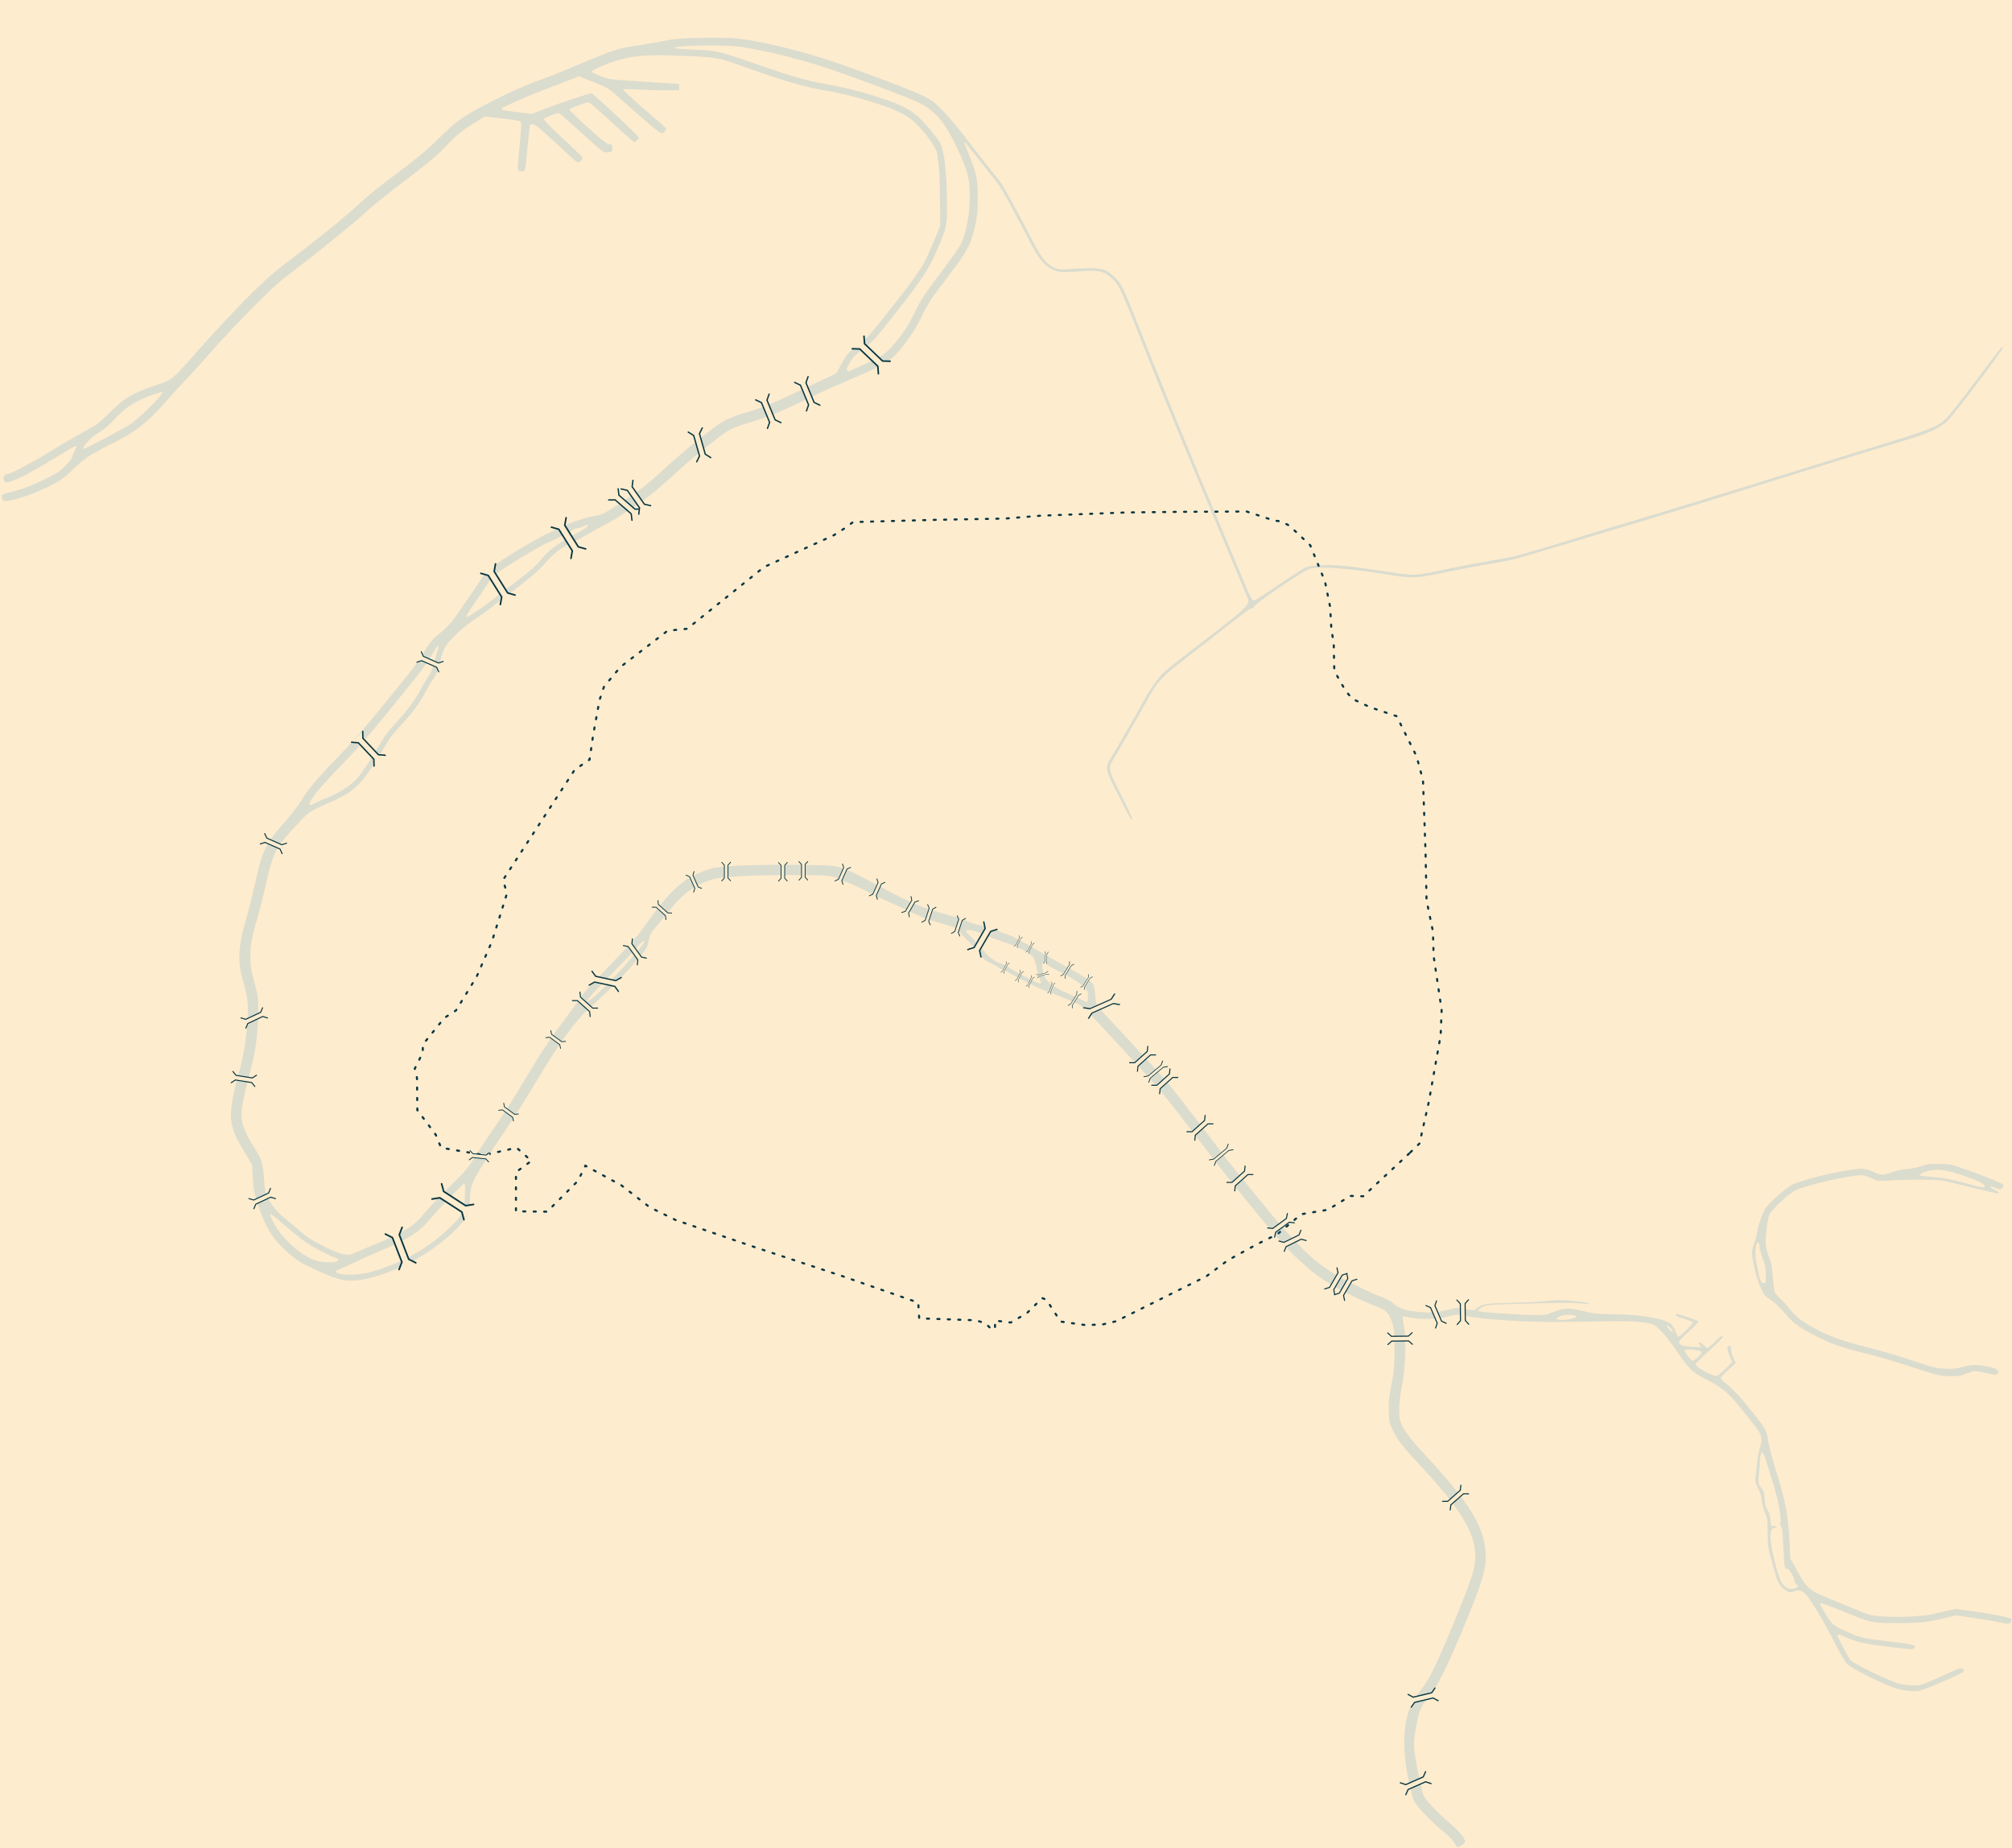 <svg xmlns:dc="http://purl.org/dc/elements/1.1/" xmlns:cc="http://creativecommons.org/ns#" xmlns:rdf="http://www.w3.org/1999/02/22-rdf-syntax-ns#" xmlns:svg="http://www.w3.org/2000/svg" xmlns="http://www.w3.org/2000/svg" xmlns:xlink="http://www.w3.org/1999/xlink" xmlns:sodipodi="http://sodipodi.sourceforge.net/DTD/sodipodi-0.dtd" xmlns:inkscape="http://www.inkscape.org/namespaces/inkscape" version="1.0" width="1927" height="1770" id="svg2" sodipodi:version="0.32" inkscape:version="0.48.3.1 r9886" sodipodi:docname="geometromap.svg" inkscape:output_extension="org.inkscape.output.svg.inkscape" style="display:inline" inkscape:export-filename="/home/nojhan/code/geometromap/geometromap_solarized_sombre.png" inkscape:export-xdpi="186.82001" inkscape:export-ydpi="186.82001">
    <title id="title4078">Geographically accurate Paris metro map</title>
    <sodipodi:namedview inkscape:window-height="1126" inkscape:window-width="1914" inkscape:pageshadow="2" inkscape:pageopacity="1" guidetolerance="10.0" gridtolerance="10.0" objecttolerance="10.0" borderopacity="1.0" bordercolor="#666666" pagecolor="#fdf6e3" id="base" showgrid="false" inkscape:zoom="1.1050847" inkscape:cx="1426.3767" inkscape:cy="1250.9124" inkscape:window-x="1280" inkscape:window-y="44" inkscape:current-layer="layer31" showguides="true" inkscape:guide-bbox="true" inkscape:window-maximized="0" inkscape:snap-grids="false" inkscape:snap-to-guides="true" inkscape:object-paths="false" inkscape:snap-bbox="true" borderlayer="true"/>
    <defs id="defs3">
        <inkscape:path-effect effect="spiro" id="path-effect7625" is_visible="true"/>
        <inkscape:path-effect effect="spiro" id="path-effect6887" is_visible="true"/>
        <inkscape:path-effect effect="spiro" id="path-effect7582" is_visible="true"/>
        <inkscape:path-effect effect="spiro" id="path-effect6436" is_visible="false"/>
        <inkscape:path-effect effect="spiro" id="path-effect5690" is_visible="true"/>
        <inkscape:path-effect effect="spiro" id="path-effect6701" is_visible="true"/>
        <marker inkscape:stockid="Arrow1Sstart" orient="auto" refY="0.0" refX="0.0" id="marker8620" style="overflow:visible">
            <path id="path8375" d="M 0.0,0.0 L 5.0,-5.0 L -12.5,0.0 L 5.0,5.0 L 0.0,0.0 z " style="fill-rule:evenodd;stroke:#000000;stroke-width:1.0pt;marker-start:none" transform="scale(0.2) translate(6,0)"/>
        </marker>
        <marker inkscape:stockid="Arrow1Lend" orient="auto" refY="0.0" refX="0.0" id="Arrow1Lend" style="overflow:visible;">
            <path id="path5972" d="M 0.0,0.0 L 5.0,-5.0 L -12.5,0.0 L 5.0,5.0 L 0.0,0.0 z " style="fill-rule:evenodd;stroke:#000000;stroke-width:1.0pt;marker-start:none;" transform="scale(0.8) rotate(180) translate(12.5,0)"/>
        </marker>
        <inkscape:path-effect effect="spiro" id="path-effect5704" is_visible="false"/>
        <marker refX="0" refY="0" orient="auto" style="overflow:visible" id="Arrow1Sstart">
            <path d="M 0,0 L 5,-5 L -12.5,0 L 5,5 L 0,0 z" transform="matrix(0.2,0,0,0.2,1.2,0)" style="fill-rule:evenodd;stroke:#000000;stroke-width:1pt;marker-start:none" id="path4065"/>
        </marker>
        <marker refX="0" refY="0" orient="auto" style="overflow:visible" id="Arrow1Send">
            <path d="M 0,0 L 5,-5 L -12.5,0 L 5,5 L 0,0 z" transform="matrix(-0.2,0,0,-0.2,-1.2,0)" style="fill-rule:evenodd;stroke:#000000;stroke-width:1pt;marker-start:none" id="path4062"/>
        </marker>
        <marker refX="0" refY="0" orient="auto" style="overflow:visible" id="Arrow1Send-3">
            <path inkscape:connector-curvature="0" d="M 0,0 5,-5 -12.5,0 5,5 0,0 z" transform="matrix(-0.2,0,0,-0.2,-1.2,0)" style="fill-rule:evenodd;stroke:#000000;stroke-width:1pt;marker-start:none" id="path4062-9"/>
        </marker>
        <marker refX="0" refY="0" orient="auto" style="overflow:visible" id="Arrow1Sstart-4">
            <path inkscape:connector-curvature="0" d="M 0,0 5,-5 -12.5,0 5,5 0,0 z" transform="matrix(0.2,0,0,0.2,1.2,0)" style="fill-rule:evenodd;stroke:#000000;stroke-width:1pt;marker-start:none" id="path4065-8"/>
        </marker>
        <marker refX="0" refY="0" orient="auto" style="overflow:visible" id="marker6667">
            <path inkscape:connector-curvature="0" d="M 0,0 5,-5 -12.5,0 5,5 0,0 z" transform="matrix(-0.2,0,0,-0.2,-1.2,0)" style="fill-rule:evenodd;stroke:#000000;stroke-width:1pt;marker-start:none" id="path6669-1"/>
        </marker>
        <marker refX="0" refY="0" orient="auto" style="overflow:visible" id="marker6671">
            <path inkscape:connector-curvature="0" d="M 0,0 5,-5 -12.5,0 5,5 0,0 z" transform="matrix(0.2,0,0,0.2,1.2,0)" style="fill-rule:evenodd;stroke:#000000;stroke-width:1pt;marker-start:none" id="path6673"/>
        </marker>
        <marker refX="0" refY="0" orient="auto" style="overflow:visible" id="Arrow1Sstart-6">
            <path inkscape:connector-curvature="0" d="M 0,0 5,-5 -12.5,0 5,5 0,0 z" transform="matrix(0.2,0,0,0.2,1.2,0)" style="fill-rule:evenodd;stroke:#000000;stroke-width:1pt;marker-start:none" id="path4065-1"/>
        </marker>
        <marker refX="0" refY="0" orient="auto" style="overflow:visible" id="Arrow1Sstart-1">
            <path inkscape:connector-curvature="0" d="M 0,0 5,-5 -12.5,0 5,5 0,0 z" transform="matrix(0.2,0,0,0.2,1.2,0)" style="fill-rule:evenodd;stroke:#000000;stroke-width:1pt;marker-start:none" id="path4065-5"/>
        </marker>
        <inkscape:path-effect effect="spiro" id="path-effect7582-4" is_visible="true"/>
    </defs>
    <g inkscape:groupmode="layer" id="layer31" inkscape:label="Fond" style="display:inline">
        <rect style="color:#000000;fill:#feecce;fill-opacity:1;fill-rule:nonzero;stroke:none;stroke-width:3.2;marker:none;visibility:visible;display:inline;overflow:visible;enable-background:accumulate" id="rect4903" width="1947.362" height="1791.718" x="-7.239" y="-12.669" rx="8.152" ry="8.152"/>
        <path style="fill:#feecce;stroke:none" d="m 440.756,223.04 c 11.92,-23.779 42.163,-34.126 67.258,-42.943 24.782,-8.706 54.927,-20.348 78.345,-8.452 14.286,7.257 17.162,27.157 24.021,41.637 12.334,26.037 15.32,56.402 30.571,80.845 17.586,28.184 50.261,44.7 68.239,72.636 18.002,27.975 19.886,64.353 37.887,92.328 8.745,13.591 19.049,27.522 33.194,35.338 10.902,6.024 25.242,12.112 36.672,7.164 8.02,-3.471 11.845,-13.717 13.946,-22.2 2.461,-9.934 -0.3,-20.58 -2.309,-30.615 -3.165,-15.811 -12.276,-30.065 -15.209,-45.92 -1.029,-5.564 -3.425,-11.956 -0.781,-16.959 8.955,-16.943 35.685,-16.328 48.945,-30.165 9.81,-10.236 11.753,-26.173 20.755,-37.126 30.59,-37.219 83.094,-53.732 110.106,-93.623 14.864,-21.95 17.948,-49.924 25.343,-75.381 8.054,-27.727 1.456,-62.571 20.681,-84.113 16.513,-18.504 45.063,-27.986 69.771,-25.838 20.325,1.767 44.071,12.431 52.867,30.839 14.469,30.276 -6.258,67.166 -15.156,99.52 -7.464,27.142 -13.188,57.096 -31.763,78.247 -24.22,27.579 -64.82,34.6 -95.825,54.245 -20.983,13.295 -50.528,20.384 -60.892,42.959 -6.926,15.086 -5.129,36.236 4.756,49.573 14.942,20.16 44.709,25.537 69.605,28.677 33.237,4.192 69.456,0.767 99.519,-14.014 29.97,-14.736 47.365,-47.106 71.644,-70.038 18.471,-17.447 33.694,-39.787 56.303,-51.38 21.199,-10.871 46.568,-19.416 69.932,-14.755 18.549,3.7 41.941,13.834 46.777,32.119 9.384,35.48 -29.949,67.138 -48.086,99.044 -22.35,39.318 -69.9,68.37 -74.562,113.356 -1.363,13.153 2.89,30.656 14.541,36.91 35.967,19.308 81.268,-11.986 119.77,-25.548 38.302,-13.492 76.256,-30.542 108.772,-54.869 26.332,-19.702 37.673,-58.091 67.49,-71.967 25.934,-12.069 63.357,-22.473 85.691,-4.601 14.463,11.573 18.059,38.492 9.26,54.792 -11.838,21.93 -49.819,13.5 -68.465,30.034 -21.518,19.082 -23.091,54.408 -43.864,74.299 -21.983,21.05 -62.497,18.476 -80.565,42.968 -17.916,24.285 -17.776,58.728 -17.132,88.9 0.697,32.649 -0.983,72.758 22.626,95.32 21.05,20.116 57.878,8.091 85.813,16.298 16.055,4.717 36.724,5.253 46.549,18.799 7.727,10.652 6.44,26.775 2.686,39.388 -5.227,17.56 -17.801,33.816 -33.121,43.863 -29.776,19.527 -71.418,10.344 -103.84,25.065 -9.914,4.501 -20.837,9.665 -26.669,18.86 -5.031,7.933 -9.009,19.299 -4.909,27.75 6.595,13.593 25.315,17.642 39.943,21.422 17.323,4.477 35.807,-0.266 53.672,0.725 22.061,1.223 48.116,-6.576 65.973,6.437 8.246,6.009 10.837,17.973 12.162,28.09 9.718,74.186 -42.073,147.72 -33.121,222.002 3.059,25.381 15.119,49.535 29.014,70.994 15.752,24.326 47.67,36.704 59.978,62.942 20.318,43.313 -1.987,98.48 16.602,142.562 14.867,35.255 60.036,52.877 72.373,89.096 6.668,19.576 13.217,47.584 -1.59,62.02 -29.572,28.831 -87.852,20.183 -123.902,0.03 -32.437,-18.133 -44.306,-60.584 -58.371,-94.98 -11.123,-27.202 -15.544,-56.843 -19.694,-85.936 -3.63,-25.447 3.144,-52.435 -4.476,-76.985 -4.445,-14.32 -12.427,-28.141 -23.274,-38.492 -14.49,-13.826 -35.478,-18.619 -52.815,-28.645 -39.429,-22.802 -75.998,-50.53 -116.372,-71.614 -34.87,-18.209 -68.931,-49.578 -108.194,-47.134 -20.82,1.296 -48.333,11.793 -53.832,31.916 -4.577,16.747 20.752,28.837 25.065,45.654 2.743,10.694 1.718,22.215 0,33.121 -11.177,70.935 -19.442,150.529 -66.243,204.994 -10.001,11.639 -26.242,17.063 -41.178,20.589 -30.493,7.198 -64.597,10.841 -93.993,0 -15.092,-5.566 -28.349,-17.584 -36.702,-31.331 -21.951,-36.124 -25.15,-81.408 -28.645,-123.534 -2.263,-27.271 4.687,-54.574 5.111,-81.936 0.349,-22.496 4.328,-45.905 -2.109,-67.463 -2.301,-7.707 -5.606,-16.601 -12.594,-20.583 -17.974,-10.242 -48.003,-16.058 -62.056,-0.876 -3.055,3.3 2.829,9.232 1.23,13.435 -10.222,26.873 -42.143,39.125 -62.963,58.954 -19.253,18.337 -33.022,44.638 -57.291,55.501 -22.664,10.144 -49.605,7.978 -74.299,5.371 -38.315,-4.045 -75.466,-17.338 -111.001,-32.226 -20.824,-8.725 -41.734,-18.671 -59.081,-33.121 -14.002,-11.664 -28.726,-24.931 -34.912,-42.073 -5.267,-14.595 -1.677,-31.123 0,-46.549 2.443,-22.474 12.541,-43.721 14.572,-66.236 1.085,-12.023 -5.958,-25.043 -1.326,-36.191 2.41,-5.8 13.75,-6.516 13.831,-12.797 0.075,-5.811 -6.875,-10.656 -12.487,-12.168 -9.501,-2.558 -18.792,6.926 -28.628,7.199 -5.869,0.163 -11.435,-3.725 -17.294,-3.341 -21.656,1.419 -42.321,10.952 -61.767,20.589 -21.357,10.584 -38.991,27.456 -59.081,40.283 -18.159,11.594 -34.828,27.056 -55.501,33.121 -17.475,5.128 -37.382,7.708 -54.605,1.79 -17.632,-6.059 -31.258,-21.299 -42.968,-35.807 -18.19,-22.537 -32.924,-48.973 -40.283,-76.985 -4.779,-18.191 -6.977,-38.317 -1.79,-56.396 9.015,-31.422 34.005,-56.079 54.605,-81.461 10.771,-13.271 27.512,-21.758 35.807,-36.702 15.208,-27.399 10.105,-62.475 22.379,-91.307 4.15,-9.749 11.545,-17.776 17.008,-26.855 8.345,-13.868 15.868,-28.216 24.079,-42.164 9.572,-16.259 20.424,-31.776 29.359,-48.394 8.741,-16.257 17.199,-32.775 23.652,-50.068 5.902,-15.819 20.539,-33.361 13.654,-48.777 -8.152,-18.253 -36.421,-16.62 -53.798,-26.504 -3.496,-1.989 -8.195,-3.044 -10.115,-6.578 -2.154,-3.965 -1.397,-9.242 -0.014,-13.537 3.37,-10.468 11.452,-19.045 19.275,-26.774 22.403,-22.134 55.238,-31.831 77.338,-54.267 20.223,-20.531 37.954,-44.727 48.582,-71.514 10.265,-25.872 12.009,-54.644 13.198,-82.452 1.419,-33.175 -22.166,-69.665 -7.286,-99.349 z" id="path8228" inkscape:connector-curvature="0" sodipodi:nodetypes="ssssssssssssssssssssssssssssssssssssssssssssssssssssssssssssssssssssssssssssssssssssssssssssssssssssssssssssssssssssss"/>
        
    </g>
    <g inkscape:groupmode="layer" id="layer30" inkscape:label="Paris intra-muros" style="display:inline">
        <path inkscape:connector-curvature="0" style="fill:none;stroke:#073642;stroke-width:2;stroke-linecap:round;stroke-miterlimit:4;stroke-opacity:1;stroke-dasharray:2, 8;stroke-dashoffset:0;display:inline" d="m 1349.638,1104.661 -44.005,40.927 -12.309,-0.308 -21.541,13.232 -25.541,4.308 -22.772,19.079 -18.771,9.232 -28.618,15.694 -20.617,15.386 -86.47,43.081 -12.924,3.077 -16.309,0.616 -24.003,-3.385 -13.54,-20.925 -4,-1.539 -14.771,14.463 -15.386,8.924 -15.078,-1.846 0,8.309 -4,-0.615 -4.924,-4.924 -9.232,-3.077 -54.467,-1.846 -0.923,-15.079 -72.315,-25.233 -85.547,-28.311 -74.469,-25.541 -24.926,-12.309 -27.08,-20.925 -34.465,-18.771 -7.078,14.463 -29.542,29.541 -29.849,-0.308 0,-37.542 14.771,-10.77 -14.155,-12.617 -31.08,7.078 -41.235,-7.078 -5.231,-12.617 -17.54,-23.387 -0.308,-30.772 -2.154,-8.924 7.693,-15.386 0,-7.693 20.704,-25.589 11.098,-7.108 19.625,-32.041 14.737,-33.83 14.495,-46.292 -3.859,-12.72 68.76,-105.681 14.181,-9.632 3.353,-23.136 6.154,-33.85 4.308,-12.924 15.694,-18.771 45.235,-34.773 18.771,-1.846 73.546,-59.083 66.776,-30.465 11.078,-7.078 7.385,-5.539 78.47,-2.154 67.084,-1.231 34.465,-2.77 82.162,-3.077 52.928,-0.615 61.852,-0.308 26.157,8.616 7.078,0.923 7.693,4 20.002,18.771 14.155,34.773 4.923,24.31 1.231,22.464 2.154,11.078 0.615,27.695 10.77,19.079 6.462,7.693 16.925,8.001 25.541,8.616 19.079,38.465 6.154,22.772 2.462,69.546 0.923,45.543 6.154,29.849 0.615,23.387 7.693,51.698 -0.923,24.31 -11.386,64.007 -8.924,39.696 z" id="path9491" sodipodi:nodetypes="cccccccccccccccccccccccccccccccccccccccccccccccccccccccccccccccccccccccccccccccccccccccccccc"/>
    </g>
    <g style="display:inline" inkscape:label="Seine" id="g6305" inkscape:groupmode="layer">
        <path inkscape:connector-curvature="0" d="m 1392.718,1764.592 c -1.53,-2.422 -4.905,-6.114 -7.5,-8.204 -15.886,-12.794 -29.427,-27.207 -31.894,-33.95 -0.591,-1.616 -2.568,-9.914 -4.393,-18.439 -7.499,-35.034 -4.19,-65.819 8.75,-81.409 6.575,-7.921 11.025,-15.116 16.759,-27.091 10.065,-21.023 30.111,-70.145 35.531,-87.064 9.292,-29.008 -2.057,-53.633 -47.024,-102.024 -19.416,-20.896 -24.494,-27.303 -28.855,-36.412 -3.346,-6.988 -3.614,-8.259 -3.924,-18.614 -0.272,-9.099 0.181,-13.723 2.5,-25.5 2.506,-12.727 2.833,-16.576 2.833,-33.386 0,-16.908 -0.247,-19.787 -2.246,-26.143 -2.591,-8.238 -6.152,-12.053 -13.899,-14.888 -17.563,-6.428 -42.625,-19.199 -54.855,-27.955 -16.64,-11.912 -32.944,-27.904 -52.125,-51.127 -24.359,-29.493 -41.277,-50.678 -59.401,-74.387 -42.474,-55.561 -38.297,-50.579 -82.714,-98.667 -29.59,-32.036 -33.048,-35.446 -38.83,-38.292 -5.477,-2.696 -20.759,-8.884 -33.829,-13.697 -4.331,-1.595 -22.344,-10.764 -30.101,-15.321 -2.75,-1.616 -5.569,-2.957 -6.265,-2.98 -0.696,-0.023 -3.621,-1.591 -6.5,-3.484 -2.879,-1.893 -6.418,-3.729 -7.863,-4.078 C 944.231,920.841 934,910.931 934,909.012 c 0,-0.564 -4.388,-5.485 -9.75,-10.935 l -9.75,-9.91 -10.5,-3.125 c -19.081,-5.68 -18.666,-5.517 -41,-16.046 -9.625,-4.537 -19.075,-8.687 -21,-9.222 -1.925,-0.535 -4.175,-1.555 -5,-2.266 C 833.705,854.669 810.844,844 808.054,844 c -1.684,0 -3.782,-0.864 -4.831,-1.991 -3.029,-3.252 -10.904,-4.009 -41.61,-4.003 -41.947,0.008 -70.321,1.477 -79.114,4.096 -16.372,4.876 -29.123,14.077 -41.233,29.752 -3.674,4.756 -8.949,11.147 -11.723,14.203 -5.982,6.592 -7.091,8.667 -8.517,15.943 -1.243,6.343 -3.045,8.818 -20.155,27.68 -11.797,13.006 -21.735,22.793 -36.846,36.292 -13.084,11.688 -28.39,32.924 -51.461,71.403 -13.488,22.497 -24.307,39.335 -36.834,57.328 -3.524,5.061 -10.298,15.651 -15.053,23.533 C 451.215,1133.918 450,1137.64 450,1150.94 c 0,10.153 -2.823,15.835 -12.912,25.987 -21.157,21.29 -51.547,38.658 -81.588,46.629 -14.872,3.946 -25.336,3.824 -36.5,-0.426 -4.675,-1.78 -11.65,-4.732 -15.5,-6.561 -3.85,-1.829 -9.475,-4.49 -12.5,-5.915 -3.025,-1.424 -9.325,-5.91 -14,-9.969 -15.37,-13.344 -22.584,-24.639 -29.683,-46.474 -3.929,-12.083 -4.544,-15.217 -5.183,-26.384 l -0.725,-12.671 -6.729,-11.01 c -14.515,-23.75 -16.05,-32.129 -10.645,-58.119 1.198,-5.76 3.499,-14.76 5.113,-20 5.619,-18.239 9.548,-52.111 7.814,-67.371 -0.513,-4.512 -2.026,-11.858 -3.363,-16.324 -6.495,-21.699 -5.895,-35.283 2.865,-64.832 1.956,-6.6 5.146,-19.2 7.088,-28 8.016,-36.322 10.065,-40.65 29.833,-63 5.838,-6.6 12.925,-15.913 15.751,-20.695 6.029,-10.206 15.18,-20.922 37.838,-44.31 9.28,-9.579 25.514,-28.156 37.026,-42.369 11.275,-13.921 24.021,-29.657 28.325,-34.968 4.303,-5.312 10.591,-14.331 13.971,-20.043 4.02,-6.791 7.692,-11.636 10.612,-14 13.881,-11.238 15.31,-12.961 34.512,-41.615 7.003,-10.45 13.936,-20.302 15.407,-21.893 5.367,-5.806 44.348,-29.721 59.937,-36.771 3.706,-1.676 9.213,-4.294 12.238,-5.818 7.215,-3.635 22.899,-8.702 30.718,-9.925 7.083,-1.107 10.467,-2.901 29.282,-15.522 16.397,-10.999 20.432,-14.226 39.105,-31.269 18.625,-16.999 46.038,-38.892 55.255,-44.128 4.28,-2.431 12.148,-5.508 19.64,-7.681 16.871,-4.892 26.583,-8.889 59.724,-24.573 l 28.224,-13.358 4.276,-7.889 c 5.608,-10.348 8.676,-13.866 18.169,-20.832 7.95,-5.834 9.996,-8.188 37.728,-43.397 11.774,-14.949 21.521,-28.846 24.882,-35.475 1.542,-3.041 5.434,-11.816 8.65,-19.5 L 900.5,216.5 900.313,191.662 c -0.179,-23.854 -1.269,-38.939 -3.387,-46.896 -1.26,-4.732 -11.414,-18.389 -19.694,-26.486 -7.852,-7.679 -17.243,-12.539 -36.206,-18.737 C 822.755,93.572 806.997,89.553 791.822,86.994 770.629,83.42 748.718,76.987 708.5,62.53 688.157,55.217 686.89,54.995 657.354,53.601 c -43.952,-2.076 -59.506,0.027 -85.074,11.498 -3.931,1.764 -6.241,3.329 -5.696,3.859 0.504,0.491 4.467,2.296 8.805,4.012 7.431,2.938 9.23,3.204 31,4.576 12.711,0.801 27.836,1.794 33.611,2.205 L 650.5,80.5 l 0,3 0,3 -14,0 c -7.7,0 -19.738,-0.359 -26.75,-0.798 -8.055,-0.504 -12.75,-0.444 -12.75,0.164 0,1.053 19.638,18.764 32.75,29.536 4.537,3.728 8.25,7.343 8.25,8.033 0,0.69 -0.895,2.065 -1.988,3.054 -1.924,1.741 -2.112,1.714 -5.81,-0.85 -3.606,-2.499 -23.912,-20.022 -40.379,-34.845 -6.765,-6.09 -8.729,-7.209 -21.386,-12.185 L 554.5,73.131 541,78.394 c -7.425,2.895 -17.55,6.743 -22.5,8.551 -9.598,3.506 -35.138,14.722 -37.292,16.377 -2.298,1.766 0.043,2.437 14.292,4.1 l 14,1.633 10.5,-4.08 c 18.068,-7.02 45.299,-16.075 46.713,-15.532 2.191,0.841 45.284,40.952 45.285,42.151 0.002,1.712 -3.78,4.706 -5.212,4.126 -0.708,-0.287 -10.364,-8.891 -21.459,-19.121 C 574.234,106.37 564.539,98 563.783,98 c -2.591,0 -18.164,5.641 -18.519,6.709 -0.196,0.587 7.545,8.205 17.201,16.929 13.2,11.926 18.36,15.986 20.796,16.362 2.94,0.454 3.239,0.823 3.239,4 0,3.39 -0.131,3.51 -4.155,3.803 -4.765,0.347 -3.195,1.512 -27.369,-20.297 -8.538,-7.703 -16.49,-14.83 -17.67,-15.838 -2.087,-1.782 -2.321,-1.771 -8.476,0.407 -3.481,1.232 -6.922,2.777 -7.646,3.435 -1.058,0.961 2.35,4.594 17.334,18.48 10.258,9.507 18.9,17.936 19.206,18.731 0.803,2.092 -3.114,5.725 -5.003,4.641 -0.826,-0.474 -10.1,-8.849 -20.61,-18.612 C 518.184,123.814 512.339,119 510.56,119 c -1.343,0 -2.651,0.338 -2.906,0.752 -0.255,0.413 -1.187,8.401 -2.07,17.75 C 502.89,166.032 503.364,164 499.406,164 c -3.345,0 -3.406,-0.076 -3.376,-4.25 0.017,-2.337 0.877,-12.8 1.913,-23.25 1.431,-14.436 1.604,-19.273 0.72,-20.138 -0.64,-0.626 -8.624,-1.944 -17.742,-2.929 l -16.579,-1.791 -7.921,4.791 c -12.475,7.545 -20.552,13.916 -27.383,21.602 -8.068,9.078 -19.619,18.765 -46.953,39.378 -12.039,9.079 -26.546,20.87 -32.238,26.203 -10.583,9.916 -47.273,39.627 -72.348,58.585 -10.847,8.202 -19.404,16.072 -38,34.951 -13.2,13.401 -29.815,31.112 -36.921,39.357 -7.107,8.245 -17.457,19.723 -23,25.506 -5.543,5.783 -14.749,15.821 -20.456,22.307 -18.068,20.532 -29.227,29.24 -52.122,40.672 -20.591,10.282 -25.889,13.781 -37,24.436 -9.484,9.095 -11.709,10.668 -23,16.261 -13.128,6.502 -26.266,11.306 -36.75,13.438 -6.76,1.375 -7.86,0.968 -8.414,-3.108 C 1.513,473.638 1.987,473.414 14,470.264 c 9.34,-2.449 16.368,-5.18 27.799,-10.802 13.318,-6.55 16.068,-8.329 21.245,-13.743 3.27,-3.421 5.949,-6.898 5.951,-7.727 0.003,-0.829 1.141,-3.642 2.53,-6.25 1.696,-3.187 2.106,-4.741 1.25,-4.74 C 72.073,427.003 65.2,430.878 57.5,435.614 28.395,453.515 11.861,462 6.086,462 4.908,462 3.976,461.04 3.565,459.404 2.809,456.392 4.39,454 7.137,454 c 2.985,0 24.762,-11.614 43.518,-23.208 9.435,-5.833 22.935,-13.684 30,-17.448 C 92.111,407.24 94.635,405.38 104,396.138 c 15.527,-15.323 21.734,-19.052 45.497,-27.33 16.669,-5.807 14.428,-3.907 43.324,-36.742 11.342,-12.888 30.535,-33.395 42.651,-45.571 17.653,-17.74 25.376,-24.668 38.88,-34.877 32.125,-24.285 58.319,-45.604 72.771,-59.225 4.742,-4.47 16.667,-14.116 26.5,-21.436 26.049,-19.392 35.689,-27.413 48.994,-40.766 13.861,-13.911 21.902,-19.463 46.631,-32.201 19.577,-10.084 34.849,-16.807 52.253,-23.004 6.6,-2.35 22.808,-8.905 36.019,-14.567 26.691,-11.44 37.282,-14.88 50.822,-16.51 C 613.378,43.303 624.475,41.433 633,39.753 c 13.978,-2.755 17.876,-3.1 39.691,-3.516 15.295,-0.292 27.982,-0.024 34.5,0.727 22.196,2.558 59.803,11.65 89.74,21.696 27.067,9.083 75.812,27.52 86.069,32.554 9.181,4.506 11.631,6.295 19.5,14.238 4.95,4.997 14.154,15.826 20.454,24.066 10.448,13.666 27.788,35.76 34.911,44.482 2.859,3.501 17.281,29.784 31.227,56.909 7.94,15.444 12.692,21.409 20.038,25.157 4.162,2.124 4.981,2.185 18.363,1.375 27.085,-1.639 31.272,-0.772 40.413,8.37 6.566,6.566 8.372,10.388 25.612,54.188 16.404,41.678 54.228,133.839 74.49,181.5 7.248,17.05 16.954,40.194 21.57,51.432 7.922,19.289 9.405,22.016 11.992,22.053 0.589,0.008 10.714,-6.57 22.5,-14.619 11.786,-8.049 23.455,-15.558 25.93,-16.688 3.497,-1.596 7.175,-2.147 16.5,-2.475 13.389,-0.47 27.347,0.949 62.5,6.355 26.119,4.017 26.265,4.011 56.543,-2.515 10.255,-2.21 28.165,-5.608 39.801,-7.55 11.636,-1.942 24.306,-4.458 28.157,-5.591 3.85,-1.132 9.25,-2.64 12,-3.35 5.666,-1.463 41.391,-12.237 55,-16.587 4.95,-1.582 30.15,-9.162 56,-16.845 25.85,-7.682 76.475,-23.192 112.5,-34.466 36.025,-11.274 85.737,-26.638 110.472,-34.141 48.028,-14.57 56.478,-17.947 64.641,-25.831 2.413,-2.33 15.117,-18.512 28.231,-35.959 13.114,-17.447 24.252,-31.974 24.75,-32.282 0.498,-0.308 0.906,0.111 0.906,0.931 0,2.309 -47.496,64.988 -52.986,69.925 -7.106,6.388 -17.547,11.459 -33.462,16.25 -51.234,15.423 -85.929,26.091 -143.552,44.138 -36.025,11.283 -89.35,27.643 -118.5,36.356 -29.15,8.713 -64.025,19.181 -77.5,23.263 -13.475,4.082 -26.3,7.893 -28.5,8.47 -2.2,0.577 -7.15,1.981 -11,3.12 -3.85,1.139 -12.648,2.97 -19.55,4.068 -13.883,2.208 -35.798,6.365 -57.95,10.992 -17.674,3.691 -24.338,3.78 -44.206,0.591 -41.189,-6.613 -66.951,-8.518 -76.693,-5.672 -6.082,1.777 -53.101,33.802 -53.101,36.168 0,1.182 -0.583,1.632 -1.75,1.351 -1.134,-0.273 -8.992,5.303 -22.328,15.844 -11.318,8.946 -29.993,23.539 -41.5,32.43 -23.224,17.943 -26.964,22.004 -36.691,39.835 -7.233,13.261 -29.056,51.365 -32.781,57.238 -4.896,7.72 -4.468,9.515 8.203,34.389 6.135,12.044 10.853,22.199 10.483,22.569 -1.103,1.103 -1.906,-0.274 -13.506,-23.148 -12.83,-25.3 -13.002,-26.108 -7.498,-35.106 5.212,-8.52 25.672,-44.166 32.109,-55.941 6.136,-11.225 13.232,-21.209 18.934,-26.642 2.102,-2.003 13.047,-10.736 24.322,-19.408 59.707,-45.919 58.775,-45.027 55.375,-53.029 -0.917,-2.157 -4.931,-11.797 -8.922,-21.422 -3.99,-9.625 -12.507,-29.875 -18.925,-45 -14.475,-34.109 -54.386,-130.615 -61.828,-149.5 -32.516,-82.519 -32.389,-82.236 -39.903,-88.992 -7.808,-7.02 -12.431,-8.072 -29.296,-6.666 -7.701,0.642 -16.477,0.887 -19.502,0.544 -11.081,-1.256 -19.142,-8.632 -27.871,-25.505 -17.686,-34.184 -30.081,-56.672 -33.22,-60.268 -1.975,-2.262 -9.548,-11.764 -16.829,-21.114 -7.281,-9.35 -13.677,-17.158 -14.215,-17.352 -0.538,-0.194 -0.241,1.381 0.66,3.5 10.667,25.1 11.988,30.675 11.938,50.352 -0.039,15.302 -1.459,24.472 -6.041,39 -2.761,8.754 -8.669,17.998 -25.244,39.5 -13.359,17.329 -16.779,22.711 -24.47,38.5 -5.904,12.121 -18.537,29.237 -26.951,36.513 -4.84,4.186 -20.879,12.152 -44.258,21.982 -8.8,3.7 -22.075,9.661 -29.5,13.245 -35.716,17.244 -44.472,20.79 -69.5,28.14 -3.85,1.131 -9.754,3.694 -13.121,5.695 -8.005,4.76 -31.674,23.693 -47.206,37.761 -6.779,6.14 -16.454,14.703 -21.5,19.029 -10.899,9.344 -37.541,27.207 -50.174,33.641 -4.95,2.521 -11.025,5.882 -13.5,7.469 -2.475,1.587 -10.237,5.751 -17.249,9.254 -13.301,6.646 -14.723,7.803 -31.251,25.418 -3.3,3.517 -14.1,12.435 -24,19.818 -9.9,7.382 -20.25,15.275 -23,17.54 -2.75,2.265 -9.5,7.092 -15,10.728 -10,6.61 -21.354,16.892 -26.601,24.09 -2.823,3.873 -4.612,8.713 -6.902,18.678 -1.308,5.688 -4.223,12.351 -6.584,15.047 -0.745,0.851 -3.658,5.801 -6.473,11 -6.17,11.396 -12.921,20.559 -23.789,32.291 -8.743,9.437 -12.558,14.554 -16.151,21.662 -1.251,2.475 -6.545,10.891 -11.765,18.701 -12.866,19.252 -19.898,24.994 -42.572,34.757 -7.061,3.04 -14.695,6.775 -16.966,8.3 -4.953,3.326 -24.333,24.521 -29.481,32.242 -5.018,7.525 -8.234,17.155 -13.191,39.5 -2.318,10.45 -5.764,24.113 -7.657,30.361 -5.283,17.442 -6.59,24.64 -6.561,36.139 0.019,7.64 0.623,12.679 2.218,18.5 5.196,18.967 5.34,19.88 5.36,34 0.022,16.369 -2.55,37.964 -6.134,51.5 -9.555,36.085 -11.151,45.339 -9.331,54.108 1.413,6.805 5.275,15.074 11.593,24.82 7.065,10.899 8.472,15.405 9.357,29.969 0.593,9.767 1.254,13.616 2.937,17.103 3.479,7.208 9.239,14.394 15.694,19.578 3.3,2.651 9.15,7.58 13,10.954 9.316,8.164 13.958,11.208 27.017,17.718 12.199,6.08 19.212,8.188 23.851,7.17 1.7,-0.373 6.476,-2.232 10.612,-4.13 4.136,-1.898 10.379,-4.537 13.873,-5.864 9.032,-3.431 27.675,-12.832 34.127,-17.209 3.014,-2.044 8.376,-7.317 11.917,-11.717 3.541,-4.4 14.412,-15.875 24.159,-25.5 16.48,-16.275 18.33,-18.48 26.426,-31.5 4.788,-7.7 11.75,-18.275 15.472,-23.5 9.602,-13.48 17.802,-26.35 32.496,-51 14.287,-23.968 23.443,-37.685 37.114,-55.605 5.079,-6.658 9.964,-13.515 10.855,-15.237 2.479,-4.793 14.918,-18.706 35.458,-39.658 10.245,-10.45 21.135,-22.375 24.2,-26.5 3.066,-4.125 9.897,-13.357 15.18,-20.515 9.921,-13.442 20.67,-24.683 29.069,-30.4 6.733,-4.584 18.339,-9.789 25.843,-11.59 9.625,-2.311 42.519,-3.66 80.332,-3.294 29.217,0.282 34.985,0.589 41,2.182 3.85,1.02 7.675,2.262 8.5,2.76 0.825,0.498 3.922,2.041 6.882,3.428 2.96,1.387 12.635,6.402 21.5,11.143 34.086,18.234 41.034,21.119 70.636,29.335 6.314,1.752 13.657,4.237 16.318,5.52 2.661,1.284 6.937,2.644 9.501,3.023 2.564,0.379 8.938,2.26 14.163,4.18 5.225,1.92 11.525,4.232 14,5.138 6.026,2.206 8.881,3.732 31.291,16.731 10.565,6.128 21.909,12.544 25.209,14.258 11.372,5.906 22.077,12.768 24.927,15.978 1.46,1.645 2.084,4.345 2.575,11.145 0.545,7.551 1.032,9.405 3.073,11.691 1.334,1.494 9.175,9.952 17.425,18.794 27.235,29.191 45.42,49.14 50.99,55.935 6.56,8.003 50.053,64.557 53.492,69.556 1.324,1.925 10.551,13.4 20.504,25.5 9.953,12.1 20.834,25.375 24.181,29.5 9.447,11.644 27.426,31.06 35.236,38.054 12.644,11.32 24.014,18.724 43.597,28.389 10.45,5.157 20.8,9.928 23,10.603 6.146,1.883 11.68,4.867 15.161,8.172 4.36,4.141 14.279,6.808 27.839,7.488 9.165,0.459 12.501,0.189 20,-1.618 4.95,-1.193 10.019,-2.385 11.264,-2.65 1.245,-0.265 5.419,0.28 9.275,1.21 6.839,1.651 7.078,1.643 9.736,-0.323 6.567,-4.855 7.565,-5.021 34.225,-5.701 14.025,-0.357 29.83,-1.176 35.123,-1.818 7.439,-0.903 12.77,-0.89 23.497,0.06 7.631,0.676 14.326,1.684 14.877,2.241 0.677,0.683 -1.598,0.749 -6.997,0.203 -8.997,-0.91 -18.034,-0.857 -61,0.363 -25.46,0.723 -30.482,1.114 -33.187,2.582 -3.369,1.83 -4.877,3.515 -3.962,4.429 0.889,0.889 34.915,3.315 50.149,3.576 13.474,0.231 14.263,0.13 21,-2.681 9.984,-4.165 16.075,-4.392 28.648,-1.067 9.26,2.45 12.357,2.768 29.352,3.015 26.597,0.387 49.617,4.415 55.199,9.659 1.3,1.221 3.13,4.379 4.067,7.017 0.937,2.638 2.16,4.775 2.719,4.749 1.993,-0.093 14.935,-12.934 13.967,-13.857 -0.523,-0.5 -4.196,-1.864 -8.162,-3.032 -6.744,-1.986 -9.224,-3.462 -7.953,-4.734 0.762,-0.762 20.971,6.096 21.355,7.247 0.174,0.523 -3.96,4.762 -9.188,9.42 -5.227,4.658 -9.504,9.249 -9.504,10.201 0,2.676 3.293,3.85 12.648,4.51 l 8.59,0.606 -1.2,-2.243 c -1.94,-3.626 -0.272,-3.69 3.401,-0.131 l 3.409,3.304 2.826,-2.031 c 1.554,-1.117 4.176,-3.461 5.826,-5.208 3.859,-4.087 6.5,-5.584 6.5,-3.683 0,0.766 -5.85,6.662 -13,13.101 -7.15,6.44 -13,12.323 -13,13.074 0,2.937 16.726,12.042 20.408,11.109 1.151,-0.292 4.926,-3.394 8.389,-6.894 l 6.297,-6.363 -2.666,-6.146 c -2.716,-6.263 -2.704,-9.204 0.039,-9.204 1.563,0 1.921,1.017 1.555,4.42 -0.114,1.056 0.842,4.159 2.124,6.896 l 2.331,4.976 -7.239,6.622 c -3.982,3.642 -7.239,7.122 -7.239,7.734 0,0.612 2.138,2.843 4.75,4.959 7.503,6.076 14.725,13.893 25.632,27.739 13.408,17.022 13.248,16.728 15.084,27.655 0.878,5.225 4.264,18.05 7.525,28.5 9.016,28.9 11.84,43.748 12.931,68 l 0.72,16 6.768,12 c 10.498,18.613 9.657,18.003 44.09,31.992 9.9,4.022 19.716,8.05 21.814,8.95 5.824,2.5 28.148,3.775 44.448,2.537 7.479,-0.568 14.529,-1.22 15.668,-1.45 1.139,-0.23 7.383,-1.628 13.875,-3.106 l 11.804,-2.688 15.696,2.193 c 15.301,2.138 26.994,4.228 34.307,6.132 3.144,0.819 3.549,1.263 3.133,3.439 -0.569,2.978 -2.745,3.174 -11.745,1.06 -3.3,-0.775 -13.942,-2.588 -23.65,-4.028 l -17.65,-2.618 -9.85,2.466 c -16.372,4.099 -24.748,5.005 -46.35,5.015 -24.407,0.011 -24.23,0.05 -53,-11.748 -13.648,-5.597 -20.599,-7.992 -20.797,-7.166 -0.163,0.682 2.312,5.423 5.5,10.534 5.133,8.229 6.484,9.677 11.797,12.639 7.524,4.195 20.179,9.149 26.319,10.304 2.575,0.484 13.231,1.876 23.681,3.092 18.678,2.174 23.515,3.137 23.485,4.675 -0.066,3.35 -1.537,3.366 -25.924,0.282 -23.935,-3.026 -29.797,-4.395 -42.393,-9.897 -5.734,-2.505 -5.667,-2.496 -5.667,-0.696 0,1.744 10.374,21.236 12.628,23.727 3.18,3.514 37.352,19.904 46.872,22.481 2.75,0.745 8.552,1.359 12.894,1.366 7.806,0.012 8.102,-0.084 26.798,-8.654 17.179,-7.875 19.048,-8.523 20.475,-7.096 0.864,0.864 1.304,2.001 0.978,2.528 -1.293,2.092 -38.249,17.987 -43.306,18.627 -6.938,0.877 -18.304,-0.969 -26.838,-4.359 -15.617,-6.205 -38.392,-18.171 -41.833,-21.98 -1.867,-2.066 -7.109,-11.136 -11.649,-20.155 -10.312,-20.484 -23.416,-42.264 -28.018,-46.57 -3.707,-3.468 -6.137,-3.987 -10.646,-2.273 -3.654,1.389 -6.585,0.559 -10.662,-3.021 -4.338,-3.809 -5.85,-7.417 -10.688,-25.501 -3.724,-13.918 -4.004,-15.9 -4.004,-28.3 0,-10.454 -0.357,-14.024 -1.656,-16.534 -2.087,-4.033 -4.317,-12.31 -4.332,-16.078 -0.01,-1.583 -1.421,-5.74 -3.143,-9.238 -2.706,-5.497 -3.038,-7.008 -2.445,-11.123 0.378,-2.619 1.054,-8.812 1.503,-13.762 0.449,-4.95 1.549,-10.969 2.445,-13.376 0.895,-2.407 1.628,-5.865 1.628,-7.685 0,-6.214 0.061,-6.12 -20.88,-32.294 -10.008,-12.51 -18.896,-19.805 -31.77,-26.079 -12.835,-6.255 -16.964,-10.188 -28.366,-27.021 -9.94,-14.675 -18.808,-24.535 -23.295,-25.901 -8.363,-2.546 -22.861,-3.302 -51.189,-2.67 -15.95,0.356 -37.1,0.6 -47,0.543 -29.199,-0.169 -68.253,-2.941 -78.644,-5.583 -7.652,-1.946 -12.102,-1.808 -20.359,0.632 -8.324,2.459 -25.292,2.75 -35.287,0.605 -3.46,-0.743 -6.484,-1.036 -6.722,-0.653 -0.237,0.384 0.279,4.46 1.146,9.059 2.409,12.775 1.46,40.262 -1.996,57.805 -2.995,15.201 -3.414,27.664 -1.145,34.095 2.479,7.026 9.753,16.804 23.076,31.022 44.265,47.236 58.431,71.096 58.431,98.413 0,13.059 -4.451,26.844 -22.952,71.087 -15.888,37.995 -24.839,55.377 -33.903,65.838 -5.206,6.008 -6.655,9.434 -9.119,21.562 -3.812,18.763 -3.726,23.223 0.885,46.1 2.273,11.275 4.774,21.93 5.559,23.677 1.919,4.273 12.85,15.743 24.904,26.135 10.878,9.377 16.372,16.582 14.43,18.922 -0.98,1.181 -6.055,4.269 -7.006,4.264 -0.165,-10e-4 -1.552,-1.984 -3.082,-4.406 z m 328.696,-244.623 c 0.784,-0.797 0.552,-1.498 -0.837,-2.523 -1.058,-0.781 -1.968,-2.449 -2.023,-3.708 -0.149,-3.406 -5.47,-11.984 -7.057,-11.376 -2.143,0.822 -2.575,-1.82 -3.492,-21.359 -0.668,-14.22 -1.199,-18.714 -2.296,-19.41 -1.093,-0.694 -1.206,-1.63 -0.485,-4 1.206,-3.962 -2.639,-23.468 -7.818,-39.666 -2.01,-6.285 -4.653,-14.78 -5.874,-18.876 -3.345,-11.223 -5.519,-10.769 -6.043,1.262 -0.172,3.952 -0.636,9.511 -1.031,12.352 -0.873,6.284 -0.196,9.303 2.916,13.007 1.897,2.257 2.457,4.279 2.78,10.034 0.303,5.396 0.954,7.949 2.588,10.159 1.456,1.969 2.408,5.154 2.86,9.566 0.558,5.446 0.962,6.525 2.287,6.114 0.885,-0.275 2.285,-0.067 3.11,0.462 1.224,0.785 1.109,0.965 -0.628,0.977 -3.648,0.026 -4.798,2.619 -4.648,10.481 0.146,7.641 5.675,30.815 9.486,39.757 2.522,5.919 6.91,9.049 11.704,8.349 1.877,-0.274 3.902,-0.995 4.5,-1.602 z m -95.042,-220.472 c 2.238,-1.976 3.647,-4.005 3.34,-4.806 -0.608,-1.584 -14.537,-3.266 -15.884,-1.918 -1.116,1.116 5.298,10.216 7.173,10.176 0.825,-0.017 3.242,-1.571 5.372,-3.451 z M 1602,1275.056 c 0,-1.628 -4.792,-6.594 -5.592,-5.795 -0.419,0.418 0.527,2.106 2.102,3.75 3.112,3.249 3.49,3.47 3.49,2.045 z m -96.443,-12.175 c 5.361,-1.35 5.675,-2.56 0.895,-3.456 -5.93,-1.112 -15.453,1.112 -15.453,3.61 0,1.315 9.106,1.219 14.557,-0.154 z M 357.498,1217.543 c 28.91,-8.604 52.384,-22.038 73.179,-41.883 12.365,-11.799 14.001,-15.259 14.604,-30.874 0.408,-10.565 0.293,-11.627 -1.165,-10.83 -2.584,1.413 -25.973,25.817 -33.414,34.864 -9.125,11.095 -21.106,18.615 -46.202,29.004 -6.6,2.732 -17.4,7.546 -24,10.697 -6.6,3.151 -13.575,6.281 -15.5,6.954 -1.925,0.674 -3.381,1.629 -3.235,2.124 1.23,4.174 21.623,4.141 35.733,-0.058 z M 321.75,1208.37 c 2.386,-0.639 3.153,-3.37 0.947,-3.37 -1.739,0 -16.152,-7.01 -24.809,-12.066 -3.823,-2.232 -11.999,-8.338 -18.169,-13.568 C 258.596,1161.462 259,1161.771 259,1163.554 c 0,0.916 1.368,4.232 3.04,7.37 8.661,16.249 27.351,32.571 41.96,36.643 4.864,1.356 14.124,1.774 17.75,0.803 z M 583.065,941.19 C 599.898,923.694 617,904.016 617,902.142 c 0,-2.53 -2.19,-0.723 -9.824,8.108 -4.398,5.088 -12.75,13.881 -18.561,19.54 C 576.297,941.789 562,957.511 562,959.058 c 0,1.871 11.275,-7.694 21.065,-17.868 z M 1042,953.786 c 0,-4.598 -0.371,-5.448 -3.793,-8.704 -4.152,-3.95 -13.555,-9.764 -25.207,-15.586 -4.125,-2.061 -8.694,-4.591 -10.154,-5.622 -5.065,-3.577 -5.759,-2.23 -3.727,7.242 1.77,8.255 7.394,13.115 23.382,20.207 7.15,3.172 14.119,6.382 15.488,7.134 1.368,0.752 2.83,1.155 3.25,0.896 0.419,-0.259 0.762,-2.764 0.762,-5.567 z m -45,-12.836 c 0,-0.577 -0.62,-2.265 -1.379,-3.75 -0.758,-1.485 -1.965,-6.018 -2.682,-10.072 -0.717,-4.055 -2.245,-8.78 -3.397,-10.5 -2.378,-3.553 -12.704,-9.108 -24.475,-13.168 -12.064,-4.161 -18.278,-6.483 -22.567,-8.435 -7.238,-3.294 -15.64,-5.289 -16.883,-4.009 -0.829,0.853 -0.298,1.839 2.059,3.828 1.747,1.473 6.757,6.872 11.135,11.997 8.818,10.325 12.401,13.144 20.598,16.211 3.054,1.143 5.82,2.51 6.146,3.038 0.326,0.528 3.791,2.636 7.699,4.685 3.908,2.049 10.287,5.388 14.176,7.421 7.415,3.876 9.57,4.496 9.57,2.755 z M 303.013,768.493 c 2.721,-1.379 7.318,-3.429 10.217,-4.556 11.348,-4.414 22.332,-11.473 28.912,-18.583 3.966,-4.286 14.76,-20.519 21.439,-32.244 4.062,-7.13 8.721,-13.405 14.849,-20 11.195,-12.047 19.733,-23.495 24.299,-32.577 1.944,-3.868 5.2,-9.363 7.235,-12.211 2.334,-3.266 4.324,-7.697 5.388,-12 0.928,-3.752 2.354,-8.907 3.168,-11.456 3.131,-9.807 1.426,-8.903 -5.083,2.695 -2.657,4.735 -10.03,15.049 -16.384,22.921 C 356.807,700.339 346.793,712.196 332,727.499 c -20.601,21.311 -28.891,30.627 -32.879,36.947 -4.742,7.514 -4.154,8.125 3.892,4.048 z M 456.259,585.523 c 4.532,-3.012 12.112,-8.525 16.843,-12.25 4.731,-3.725 15.531,-12.016 24,-18.423 11.093,-8.392 16.904,-13.565 20.785,-18.5 7.701,-9.793 17.011,-16.512 38.613,-27.865 3.3,-1.734 6.144,-3.895 6.32,-4.802 0.285,-1.468 -0.152,-1.434 -4,0.312 -2.376,1.078 -5.242,1.97 -6.37,1.982 -1.127,0.012 -2.508,0.48 -3.067,1.039 C 548.21,508.19 524.947,520 523.81,520 c -1.279,0 -26.7,14.832 -37.813,22.062 -11.832,7.698 -15.158,10.843 -20.555,19.438 -2.072,3.3 -6.776,10.275 -10.453,15.5 -11.446,16.264 -11.35,16.91 1.269,8.523 z M 101.151,419.412 C 112.343,413.589 123.75,407.118 126.5,405.033 c 11.478,-8.704 30.602,-28.233 28.762,-29.371 -1.027,-0.635 -12.624,3.426 -21.599,7.563 -8.813,4.062 -16.084,9.687 -24.924,19.28 -4.249,4.611 -9.611,9.112 -13.872,11.643 -6.675,3.965 -14.847,11.995 -14.86,14.601 -0.004,0.688 0.174,1.25 0.395,1.25 0.221,0 9.558,-4.765 20.75,-10.588 z M 829,348.478 c 15.337,-7.033 19.27,-9.686 26.25,-17.702 9.327,-10.712 14.643,-18.7 20.293,-30.499 6.381,-13.324 9.065,-17.398 27.883,-42.317 7.766,-10.284 15.347,-21.204 16.847,-24.267 4.424,-9.036 7.777,-24.506 8.432,-38.911 0.937,-20.585 -1.235,-30.232 -11.877,-52.748 C 904.739,116.451 895.727,105.931 878.907,97.764 868.754,92.834 813.292,72.087 790.5,64.693 762.707,55.677 732.556,48.289 709.5,44.845 694.492,42.602 646,43.453 646,45.958 c 0,0.44 7.088,1.095 15.75,1.456 25.829,1.077 25.294,0.952 68.646,16.028 28.149,9.789 42.641,13.874 60.604,17.081 19.015,3.395 34.637,7.379 53.289,13.593 17.513,5.834 25.923,9.953 33.971,16.639 5.619,4.668 19.526,21.15 22.321,26.455 3.954,7.504 6.375,30.325 6.403,60.358 0.017,18.631 -0.307,20.075 -9.298,41.431 -7.481,17.77 -14.736,28.831 -39.683,60.5 -21.133,26.827 -21.934,27.703 -32.266,35.256 -5.845,4.273 -8.739,7.23 -11.298,11.548 -3.381,5.703 -4.035,7.769 -2.838,8.966 0.754,0.754 2.016,0.262 17.397,-6.792 z m 1025,967.89 c -3.025,-0.798 -14.95,-4.564 -26.5,-8.37 -11.55,-3.806 -29.325,-8.982 -39.5,-11.504 -24.089,-5.969 -33.795,-9.347 -49,-17.054 -14.096,-7.144 -21.57,-12.346 -26.78,-18.636 -6.87,-8.296 -11.765,-13.021 -16.974,-16.389 -4.645,-3.003 -5.707,-4.378 -9.169,-11.87 -3.799,-8.223 -8.077,-25.896 -8.077,-33.365 0,-1.724 1.125,-6.124 2.5,-9.777 1.375,-3.653 2.5,-8.154 2.5,-10.003 0,-3.088 2.778,-11.431 6.857,-20.59 2.183,-4.902 19.536,-20.699 26.465,-24.092 13.142,-6.435 58.861,-16.641 68.597,-15.313 2.43,0.332 6.872,1.726 9.871,3.099 6.784,3.106 9.32,3.118 17.383,0.083 3.676,-1.384 10.019,-2.72 14.869,-3.133 4.713,-0.401 10.672,-1.64 13.458,-2.797 4.053,-1.683 7.083,-2.07 16,-2.043 10.419,0.032 11.686,0.273 24,4.556 20.105,6.994 37.693,14.191 38.26,15.657 0.282,0.73 -0.225,2.066 -1.127,2.968 -1.422,1.422 -2.073,1.467 -4.887,0.337 -1.786,-0.717 -4.104,-1.561 -5.153,-1.875 -3.222,-0.966 -0.744,1.783 3.029,3.359 3.793,1.585 4.635,3.904 1.128,3.106 -20.651,-4.699 -27.303,-6.295 -38.633,-9.272 -12.638,-3.321 -14.364,-3.527 -31,-3.701 -9.689,-0.102 -23.475,0.199 -30.635,0.668 -12.708,0.833 -13.137,0.794 -18,-1.636 -2.74,-1.369 -6.53,-2.785 -8.422,-3.147 -7.891,-1.51 -53.309,8.506 -65.839,14.521 -5.999,2.879 -22.332,18.102 -24.463,22.799 -2.107,4.644 -4.194,22.523 -3.46,29.636 0.292,2.826 1.737,8.155 3.212,11.841 2.119,5.296 2.851,9.288 3.488,19.018 0.443,6.773 1.266,13.156 1.828,14.184 0.562,1.028 3.118,3.893 5.68,6.369 2.562,2.475 6.927,7.333 9.7,10.796 5.691,7.108 12.471,12.05 26.214,19.111 13.218,6.791 23.786,10.424 48.582,16.699 11.825,2.993 30.95,8.654 42.5,12.582 18.916,6.432 21.946,7.184 30.532,7.583 7.755,0.361 10.804,0.051 16.355,-1.664 8.036,-2.482 14.215,-2.549 25.019,-0.273 8.676,1.828 11.293,3.895 8.485,6.703 -1.434,1.434 -2.151,1.426 -7.983,-0.085 -8.738,-2.265 -15.852,-2.908 -17.205,-1.555 -0.607,0.607 -1.862,1.103 -2.789,1.103 -0.927,0 -2.975,0.672 -4.55,1.494 -3.708,1.934 -18.828,1.861 -26.364,-0.126 z m -162.773,-96.201 c -0.204,-6.25 -0.915,-9.86 -2.842,-14.438 -1.413,-3.357 -2.819,-8.525 -3.124,-11.484 -0.496,-4.808 -0.716,-5.219 -2.072,-3.863 -2.439,2.439 -2.56,11.175 -0.316,22.749 2.541,13.104 3.779,16.062 6.558,15.665 1.928,-0.276 2.05,-0.862 1.796,-8.63 z m 209.543,-84.356 c -0.842,-2.525 -5.795,-4.974 -19.77,-9.778 -17.559,-6.036 -25.616,-7.085 -34.737,-4.526 -3.426,0.961 -6.705,2.321 -7.286,3.022 -1.153,1.389 1.281,1.832 16.523,3.006 4.4,0.339 14.525,2.346 22.5,4.46 21.092,5.59 23.496,5.993 22.77,3.817 z" style="fill:#268bd2;fill-opacity:0.165;display:inline" id="path6307"/>
    </g>
    <g inkscape:groupmode="layer" id="layer42" inkscape:label="Ponts" style="display:inline">
        <g id="g6868" transform="matrix(0.146,0.2,-0.2,0.146,1259.425,743.239)">
            <path id="use6874" style="fill:#feecce;fill-opacity:1;stroke:none" d="m 1303.415,1178.132 13.184,-14.643 0,-65.358 -13.184,-14.643 44.889,-0.542 -13.184,14.643 0,65.358 13.184,14.643 z" inkscape:connector-curvature="0" sodipodi:nodetypes="ccccccccc"/>
            <path inkscape:connector-curvature="0" id="path6860" d="m 1303.415,1178.132 13.184,-14.643 0,-65.358 -13.184,-14.643" style="fill:none;stroke:#073642;stroke-width:4.038px;stroke-linecap:round;stroke-linejoin:miter;stroke-opacity:1"/>
            <use height="1770" width="1927" transform="matrix(-1,0,0,1,2651.719,-0.542)" id="use6866" xlink:href="#path6860" y="0" x="0"/>
        </g>
        <use x="0" y="0" xlink:href="#g6868" id="use6882" transform="matrix(0.985,0.172,-0.172,0.985,231.322,-178.637)" width="1927" height="1770"/>
        <use style="display:inline" x="0" y="0" xlink:href="#g6868" id="use6882-5" transform="matrix(0.995,-0.101,0.101,0.995,-151.747,84.892)" width="1927" height="1770"/>
        <use style="display:inline" x="0" y="0" xlink:href="#g6868" id="use6882-5-9" transform="matrix(0.861,-0.23,-0.12,0.775,254.132,478.639)" width="1927" height="1770"/>
        <use style="display:inline" x="0" y="0" xlink:href="#g6868" id="use6882-5-7" transform="matrix(0.995,-0.101,0.101,0.995,-190.009,36.379)" width="1927" height="1770"/>
        <use style="display:inline" x="0" y="0" xlink:href="#g6868" id="use6882-5-7-7" transform="matrix(0.995,-0.101,0.101,0.995,-223.693,-8.107)" width="1927" height="1770"/>
        <use style="display:inline" x="0" y="0" xlink:href="#g6868" id="use6882-5-9-6" transform="matrix(0.861,-0.23,-0.12,0.775,191.339,399.004)" width="1927" height="1770"/>
        <use style="display:inline" x="0" y="0" xlink:href="#g6868" id="use6882-5-7-7-7" transform="matrix(0.995,-0.101,0.101,0.995,-244.929,-29.709)" width="1927" height="1770"/>
        <use style="display:inline" x="0" y="0" xlink:href="#g6868" id="use6882-5-7-7-7-3" transform="matrix(1.258,0.086,-0.416,1.069,-0.227,-396.402)" width="1927" height="1770"/>
        <use style="display:inline" x="0" y="0" xlink:href="#g6868" id="use6882-5-9-6-6" transform="matrix(0.511,-0.332,0.086,0.53,301.37,742.685)" width="1927" height="1770"/>
        <use style="display:inline" x="0" y="0" xlink:href="#g6868" id="use6882-5-9-6-6-5" transform="matrix(0.458,-0.297,0.077,0.474,388.375,748.61)" width="1927" height="1770"/>
        <use style="display:inline" x="0" y="0" xlink:href="#g6868" id="use6882-5-9-6-6-5-6" transform="matrix(0.511,-0.332,0.086,0.53,294.377,714.357)" width="1927" height="1770"/>
        <use style="display:inline" x="0" y="0" xlink:href="#g6868" id="use6882-5-9-6-6-5-6-3" transform="matrix(0.437,0.07,-0.211,0.327,710.087,463.645)" width="1927" height="1770"/>
        <use style="display:inline" x="0" y="0" xlink:href="#g6868" id="use6882-5-9-6-6-5-6-9" transform="matrix(0.305,-0.305,0.137,0.354,471.951,905.039)" width="1927" height="1770"/>
        <use style="display:inline" x="0" y="0" xlink:href="#g6868" id="use6882-5-9-6-6-5-6-9-4" transform="matrix(0.224,-0.369,0.218,0.311,471.074,1004.918)" width="1927" height="1770" inkscape:transform-center-x="0.62002438" inkscape:transform-center-y="4.3611164"/>
        <use style="display:inline" x="0" y="0" xlink:href="#g6868" id="use6882-5-9-6-6-5-6-9-4-8" transform="matrix(0.335,-0.271,0.1,0.366,458.328,843.062)" width="1927" height="1770"/>
        <use style="display:inline" x="0" y="0" xlink:href="#g6868" id="use6882-5-9-6-6-5-6-9-4-8-1" transform="matrix(0.335,-0.271,0.1,0.366,447.893,837.753)" width="1927" height="1770" inkscape:transform-center-y="3.2952355"/>
        <use style="display:inline" x="0" y="0" xlink:href="#g6868" id="use6882-5-9-6-6-5-6-9-4-8-1-2" transform="matrix(0.335,-0.271,0.1,0.366,458.328,810.475)" width="1927" height="1770" inkscape:transform-center-y="3.2952355"/>
        <use style="display:inline" x="0" y="0" xlink:href="#g6868" id="use6882-5-9-6-6-5-6-9-4-8-1-2-9" transform="matrix(0.335,-0.271,0.1,0.366,446.978,804.8)" width="1927" height="1770" inkscape:transform-center-y="3.2952355"/>
        <use style="display:inline" x="0" y="0" xlink:href="#g6868" id="use6882-5-9-6-6-5-6-9-4-8-1-2-3" transform="matrix(0.335,-0.271,0.1,0.366,434.346,829.698)" width="1927" height="1770" inkscape:transform-center-y="3.2952355"/>
        <use style="display:inline" x="0" y="0" xlink:href="#g6868" id="use6882-5-7-7-7-9" transform="matrix(1.193,-0.526,0.526,1.193,-1140.05,145.096)" width="1927" height="1770"/>
        <use style="display:inline" x="0" y="0" xlink:href="#g6868" id="use6882-5-7-7-0" transform="matrix(0.615,-0.443,0.443,0.615,-356.399,708.553)" width="1927" height="1770"/>
        <use style="display:inline" x="0" y="0" xlink:href="#g6868" id="use6882-5-7-7-0-8" transform="matrix(0.615,-0.443,0.443,0.615,-384.683,697.83)" width="1927" height="1770"/>
        <use style="display:inline" x="0" y="0" xlink:href="#g6868" id="use6882-5-7-7-0-85" transform="matrix(0.694,-0.306,0.306,0.694,-338.818,429.296)" width="1927" height="1770"/>
        <use style="display:inline" x="0" y="0" xlink:href="#g6868" id="use6882-5-7-7-0-8-0" transform="matrix(0.658,-0.377,0.377,0.658,-409.598,541.816)" width="1927" height="1770"/>
        <use style="display:inline" x="0" y="0" xlink:href="#g6868" id="use6882-5-7-7-0-8-0-9" transform="matrix(0.658,-0.377,0.377,0.658,-442.55,527.537)" width="1927" height="1770"/>
        <use style="display:inline" x="0" y="0" xlink:href="#g6868" id="use6882-5-7-7-0-8-0-9-6" transform="matrix(0.448,-0.612,0.612,0.448,-498.407,1059.117)" width="1927" height="1770"/>
        <use style="display:inline" x="0" y="0" xlink:href="#g6868" id="use6882-5-7-7-0-8-0-9-6-3" transform="matrix(0.448,-0.612,0.612,0.448,-517.996,1060.033)" width="1927" height="1770"/>
        <use style="display:inline" x="0" y="0" xlink:href="#g6868" id="use6882-5-7-7-0-8-0-9-6-8" transform="matrix(0.448,-0.612,0.612,0.448,-572.325,1059.814)" width="1927" height="1770"/>
        <use style="display:inline" x="0" y="0" xlink:href="#g6868" id="use6882-5-7-7-0-8-0-9-6-5" transform="matrix(0.16,-0.741,0.741,0.16,-401.289,1565.839)" width="1927" height="1770"/>
        <use style="display:inline" x="0" y="0" xlink:href="#g6868" id="use6882-5-7-7-0-8-0-9-6-5-6" transform="matrix(-0.155,-0.742,0.742,-0.155,-46.589,1963.784)" width="1927" height="1770"/>
        <use style="display:inline" x="0" y="0" xlink:href="#g6868" id="use6882-5-7-7-0-8-0-9-6-5-6-1" transform="matrix(0.004,-0.975,0.975,0.004,-540.983,2103.065)" width="1927" height="1770"/>
        <use style="display:inline" x="0" y="0" xlink:href="#g6868" id="use6882-5-7-7-0-8-0-9-6-5-6-15" transform="matrix(-0.199,-0.955,0.955,-0.199,-316.161,2367.044)" width="1927" height="1770"/>
        <use style="display:inline" x="0" y="0" xlink:href="#g6868" id="use6882-5-7-7-0-8-0-9-6-5-6-15-9" transform="matrix(-0.228,-0.71,0.71,-0.228,-21.228,2134.126)" width="1927" height="1770"/>
        <use style="display:inline" x="0" y="0" xlink:href="#g6868" id="use6882-5-7-7-0-8-0-9-6-5-6-15-9-8" transform="matrix(-0.228,-0.71,0.71,-0.228,-66.338,2203.686)" width="1927" height="1770"/>
        <use style="display:inline" x="0" y="0" xlink:href="#g6868" id="use6882-5-7-7-0-8-0-9-6-5-6-15-9-8-4" transform="matrix(-0.814,-0.911,0.911,-0.814,509.297,3012.682)" width="1927" height="1770" inkscape:transform-center-x="-9.1428598" inkscape:transform-center-y="2.8275521"/>
        <use style="display:inline" x="0" y="0" xlink:href="#g6868" id="use6882-5-7-7-0-8-0-9-6-5-6-15-9-8-8" transform="matrix(-0.589,-0.535,0.535,-0.589,553.924,2454.885)" width="1927" height="1770"/>
        <use style="display:inline" x="0" y="0" xlink:href="#g6868" id="use6882-5-7-7-0-8-0-9-6-5-6-15-9-8-8-1" transform="matrix(-0.556,-1.45,1.45,-0.556,-585.733,3582.303)" width="1927" height="1770"/>
        <use style="display:inline" x="0" y="0" xlink:href="#g6868" id="use6882-5-7-7-0-8-0-9-6-5-6-15-9-8-8-1-0" transform="matrix(0.403,-1.5,1.5,0.403,-1870.976,2563.008)" width="1927" height="1770"/>
        <use style="display:inline" x="0" y="0" xlink:href="#g6868" id="use6882-5-7-7-0-8-0-9-6-5-6-15-3" transform="matrix(0.958,0.185,-0.185,0.958,-707.156,-203.312)" width="1927" height="1770"/>
        <use style="display:inline" x="0" y="0" xlink:href="#g6868" id="use6882-5-7-7-0-8-0-9-6-5-6-15-3-0" transform="matrix(0.687,0.693,-0.693,0.687,203.911,-623.132)" width="1927" height="1770"/>
        <use style="display:inline" x="0" y="0" xlink:href="#g6868" id="use6882-5-7-7-0-8-0-9-6-5-6-15-3-0-4" transform="matrix(0.958,0.186,-0.186,0.958,-713.62,-377.565)" width="1927" height="1770"/>
        <use style="display:inline" x="0" y="0" xlink:href="#g6868" id="use6882-5-7-7-0-8-0-9-6-5-6-15-3-0-4-4" transform="matrix(0.488,0.845,-0.845,0.488,654.719,-801.521)" width="1927" height="1770"/>
        <use style="display:inline" x="0" y="0" xlink:href="#g6868" id="use6882-5-7-7-0-8-0-9-6-5-6-15-3-0-4-4-4" transform="matrix(0.168,1.328,-1.328,0.168,1705.071,-1109.409)" width="1927" height="1770"/>
        <use style="display:inline" x="0" y="0" xlink:href="#g6868" id="use6882-5-7-7-0-8-0-9-6-5-6-15-3-0-4-4-47" transform="matrix(0.488,0.845,-0.845,0.488,804.716,-975.563)" width="1927" height="1770"/>
        <use style="display:inline" x="0" y="0" xlink:href="#g6868" id="use6882-5-7-7-0-8-0-9-6-5-6-15-3-0-4-4-47-6" transform="matrix(-0.106,1.5,-1.5,-0.106,2367.154,-1156.495)" width="1927" height="1770"/>
        <use style="display:inline" x="0" y="0" xlink:href="#g6868" id="use6882-5-7-7-0-8-0-9-6-5-6-15-3-0-4-4-47-6-3" transform="matrix(-0.106,1.5,-1.5,-0.106,2434.782,-1200.692)" width="1927" height="1770"/>
        <use style="display:inline" x="0" y="0" xlink:href="#g6868" id="use6882-5-7-7-0-8-0-9-6-5-6-15-3-0-4-4-47-6-3-1" transform="matrix(0.281,1.231,-1.231,0.281,1698.448,-1356.908)" width="1927" height="1770"/>
        <use style="display:inline" x="0" y="0" xlink:href="#g6868" id="use6882-5-7-7-0-8-0-9-6-5-6-15-3-0-4-4-47-6-3-1-7" transform="matrix(-0.025,1.262,-1.262,-0.025,2120.573,-1042.776)" width="1927" height="1770"/>
        <use style="display:inline" x="0" y="0" xlink:href="#g6868" id="use6882-5-7-7-0-8-0-9-6-5-6-15-3-0-4-4-47-6-3-1-7-5" transform="matrix(-0.437,1.184,-1.184,-0.437,2595.476,-513.822)" width="1927" height="1770"/>
        <use style="display:inline" x="0" y="0" xlink:href="#g6868" id="use6882-5-7-7-0-8-0-9-6-5-6-15-3-0-4-4-47-6-3-1-7-5-9" transform="matrix(-0.298,1.227,-1.227,-0.298,2541.299,-761.864)" width="1927" height="1770"/>
        <use style="display:inline" x="0" y="0" xlink:href="#g6868" id="use6882-5-7-7-0-8-0-9-6-5-6-15-3-0-4-4-47-6-3-1-7-5-9-6" transform="matrix(-0.298,1.227,-1.227,-0.298,2578.627,-778.581)" width="1927" height="1770"/>
        <use style="display:inline" x="0" y="0" xlink:href="#g6868" id="use6882-5-7-7-0-8-0-9-6-5-6-15-3-0-4-4-47-6-3-1-7-5-9-6-2" transform="matrix(0.259,1.456,-1.456,0.259,2225.193,-1750.316)" width="1927" height="1770"/>
        <use style="display:inline" x="0" y="0" xlink:href="#g6868" id="use6882-1" transform="matrix(0.916,-0.402,0.402,0.916,-316.135,645.299)" width="1927" height="1770"/>
        <use style="display:inline" x="0" y="0" xlink:href="#g6868" id="use6882-1-7" transform="matrix(0.916,-0.402,0.402,0.916,-306.743,650.805)" width="1927" height="1770"/>
        <use style="display:inline" x="0" y="0" xlink:href="#g6868" id="use6882-1-7-8" transform="matrix(0.223,-0.975,0.975,0.223,-42.324,2193.315)" width="1927" height="1770"/>
        <use style="display:inline" x="0" y="0" xlink:href="#g6868" id="use6882-1-7-8-5" transform="matrix(0.581,-0.814,0.814,0.581,-267.021,1573.484)" width="1927" height="1770"/>
        <use style="display:inline" x="0" y="0" xlink:href="#g6868" id="use6882-1-7-8-5-7" transform="matrix(0.814,0.581,-0.581,0.814,1023.976,-386.09)" width="1927" height="1770"/>
        <use style="display:inline" x="0" y="0" xlink:href="#g6868" id="use6882-1-7-8-5-7-4" transform="matrix(0.996,-0.089,0.089,0.996,67.649,374.583)" width="1927" height="1770"/>
        <use style="display:inline" x="0" y="0" xlink:href="#g6868" id="use6882-1-7-8-5-7-4-1" transform="matrix(1.042,0.437,-0.437,1.042,597.402,-133.201)" width="1927" height="1770"/>
        <use style="display:inline" x="0" y="0" xlink:href="#g6868" id="use6882-1-7-8-5-7-4-1-8" transform="matrix(1.104,0.241,-0.241,1.104,284.204,116.501)" width="1927" height="1770"/>
        <use style="display:inline" x="0" y="0" xlink:href="#g6868" id="use6882-1-7-8-5-7-4-1-8-5" transform="matrix(0.939,-0.093,0.093,0.939,167.485,840.766)" width="1927" height="1770"/>
    </g>
    
    
    
    
    
    
    
    
    
    
    
    
    
    
    
    
    
    
    
    
    
    
    
    
    
    
    
    
    
    
    
    
    
    
    
    
    
    
    
</svg>
